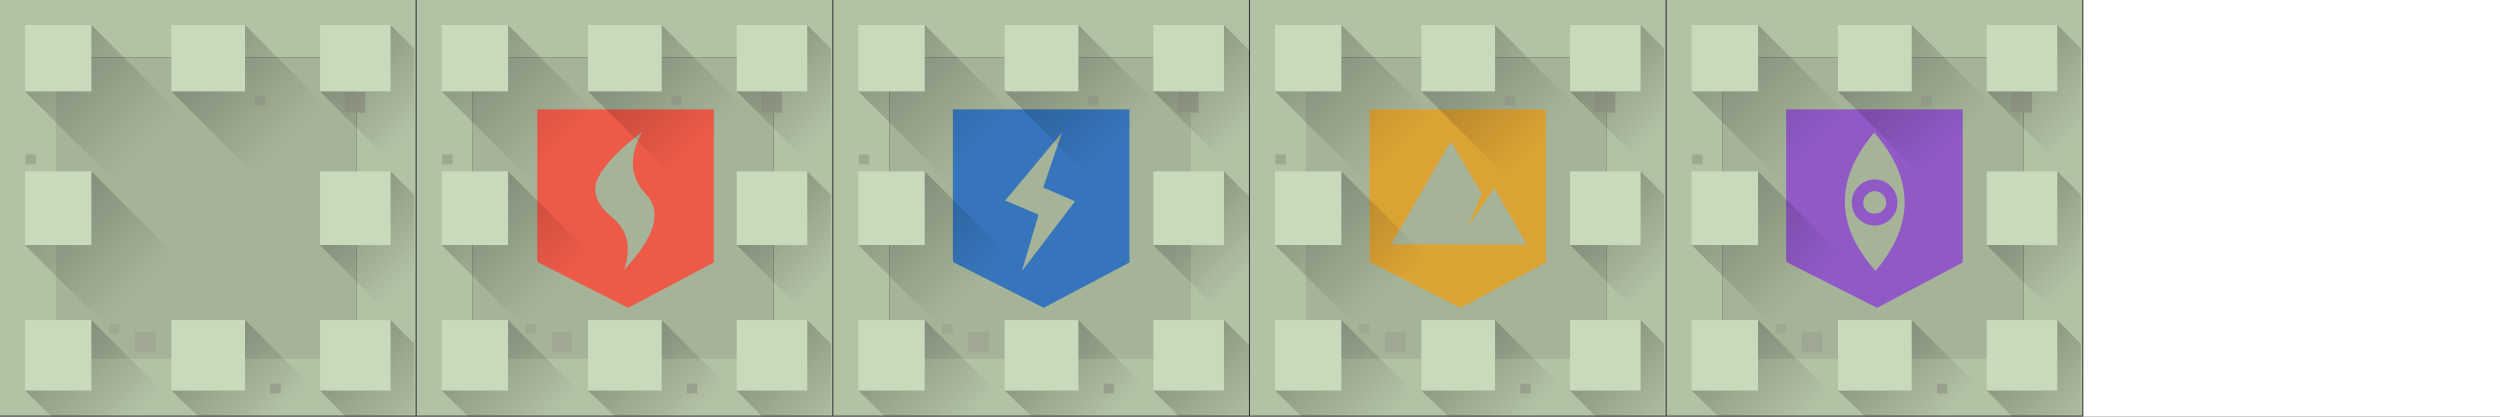
<svg xmlns="http://www.w3.org/2000/svg" version="1.1" xmlns:xlink="http://www.w3.org/1999/xlink" preserveAspectRatio="none" x="0px" y="0px" width="480px" height="80px" viewBox="0 0 480 80">
<rect x="0" y="0" width="480" height="80" fill="#333333" stroke="none"/>
<defs>
<linearGradient id="Gradient_1" gradientUnits="userSpaceOnUse" x1="68.463" y1="68.562" x2="81.537" y2="81.637" spreadMethod="pad">
<stop  offset="0%" stop-color="#000000" stop-opacity="0.2"/>

<stop  offset="100%" stop-color="#000000" stop-opacity="0"/>
</linearGradient>

<linearGradient id="Gradient_2" gradientUnits="userSpaceOnUse" x1="40.013" y1="68.263" x2="52.487" y2="80.737" spreadMethod="pad">
<stop  offset="0%" stop-color="#000000" stop-opacity="0.2"/>

<stop  offset="100%" stop-color="#000000" stop-opacity="0"/>
</linearGradient>

<linearGradient id="Gradient_3" gradientUnits="userSpaceOnUse" x1="11.413" y1="68.162" x2="24.688" y2="81.438" spreadMethod="pad">
<stop  offset="0%" stop-color="#000000" stop-opacity="0.2"/>

<stop  offset="100%" stop-color="#000000" stop-opacity="0"/>
</linearGradient>

<linearGradient id="Gradient_4" gradientUnits="userSpaceOnUse" x1="11.275" y1="39.775" x2="27.025" y2="55.525" spreadMethod="pad">
<stop  offset="0%" stop-color="#000000" stop-opacity="0.2"/>

<stop  offset="100%" stop-color="#000000" stop-opacity="0"/>
</linearGradient>

<linearGradient id="Gradient_5" gradientUnits="userSpaceOnUse" x1="11.075" y1="11.075" x2="28.225" y2="28.225" spreadMethod="pad">
<stop  offset="0%" stop-color="#000000" stop-opacity="0.2"/>

<stop  offset="100%" stop-color="#000000" stop-opacity="0"/>
</linearGradient>

<linearGradient id="Gradient_6" gradientUnits="userSpaceOnUse" x1="39.775" y1="11.275" x2="55.525" y2="27.025" spreadMethod="pad">
<stop  offset="0%" stop-color="#000000" stop-opacity="0.2"/>

<stop  offset="100%" stop-color="#000000" stop-opacity="0"/>
</linearGradient>

<linearGradient id="Gradient_7" gradientUnits="userSpaceOnUse" x1="68.513" y1="39.962" x2="80.288" y2="51.738" spreadMethod="pad">
<stop  offset="0%" stop-color="#000000" stop-opacity="0.2"/>

<stop  offset="100%" stop-color="#000000" stop-opacity="0"/>
</linearGradient>

<linearGradient id="Gradient_8" gradientUnits="userSpaceOnUse" x1="68.112" y1="11.262" x2="80.487" y2="23.637" spreadMethod="pad">
<stop  offset="0%" stop-color="#000000" stop-opacity="0.2"/>

<stop  offset="100%" stop-color="#000000" stop-opacity="0"/>
</linearGradient>

<linearGradient id="Gradient_9" gradientUnits="userSpaceOnUse" x1="148.463" y1="68.562" x2="161.537" y2="81.637" spreadMethod="pad">
<stop  offset="0%" stop-color="#000000" stop-opacity="0.2"/>

<stop  offset="100%" stop-color="#000000" stop-opacity="0"/>
</linearGradient>

<linearGradient id="Gradient_10" gradientUnits="userSpaceOnUse" x1="120.013" y1="68.263" x2="132.488" y2="80.737" spreadMethod="pad">
<stop  offset="0%" stop-color="#000000" stop-opacity="0.2"/>

<stop  offset="100%" stop-color="#000000" stop-opacity="0"/>
</linearGradient>

<linearGradient id="Gradient_11" gradientUnits="userSpaceOnUse" x1="91.412" y1="68.162" x2="104.688" y2="81.438" spreadMethod="pad">
<stop  offset="0%" stop-color="#000000" stop-opacity="0.2"/>

<stop  offset="100%" stop-color="#000000" stop-opacity="0"/>
</linearGradient>

<linearGradient id="Gradient_12" gradientUnits="userSpaceOnUse" x1="91.275" y1="39.775" x2="107.025" y2="55.525" spreadMethod="pad">
<stop  offset="0%" stop-color="#000000" stop-opacity="0.2"/>

<stop  offset="100%" stop-color="#000000" stop-opacity="0"/>
</linearGradient>

<linearGradient id="Gradient_13" gradientUnits="userSpaceOnUse" x1="91.075" y1="11.075" x2="108.225" y2="28.225" spreadMethod="pad">
<stop  offset="0%" stop-color="#000000" stop-opacity="0.2"/>

<stop  offset="100%" stop-color="#000000" stop-opacity="0"/>
</linearGradient>

<linearGradient id="Gradient_14" gradientUnits="userSpaceOnUse" x1="119.775" y1="11.275" x2="135.525" y2="27.025" spreadMethod="pad">
<stop  offset="0%" stop-color="#000000" stop-opacity="0.2"/>

<stop  offset="100%" stop-color="#000000" stop-opacity="0"/>
</linearGradient>

<linearGradient id="Gradient_15" gradientUnits="userSpaceOnUse" x1="148.513" y1="39.962" x2="160.287" y2="51.738" spreadMethod="pad">
<stop  offset="0%" stop-color="#000000" stop-opacity="0.2"/>

<stop  offset="100%" stop-color="#000000" stop-opacity="0"/>
</linearGradient>

<linearGradient id="Gradient_16" gradientUnits="userSpaceOnUse" x1="148.113" y1="11.262" x2="160.488" y2="23.637" spreadMethod="pad">
<stop  offset="0%" stop-color="#000000" stop-opacity="0.2"/>

<stop  offset="100%" stop-color="#000000" stop-opacity="0"/>
</linearGradient>

<linearGradient id="Gradient_17" gradientUnits="userSpaceOnUse" x1="228.463" y1="68.562" x2="241.537" y2="81.637" spreadMethod="pad">
<stop  offset="0%" stop-color="#000000" stop-opacity="0.2"/>

<stop  offset="100%" stop-color="#000000" stop-opacity="0"/>
</linearGradient>

<linearGradient id="Gradient_18" gradientUnits="userSpaceOnUse" x1="200.012" y1="68.263" x2="212.488" y2="80.737" spreadMethod="pad">
<stop  offset="0%" stop-color="#000000" stop-opacity="0.2"/>

<stop  offset="100%" stop-color="#000000" stop-opacity="0"/>
</linearGradient>

<linearGradient id="Gradient_19" gradientUnits="userSpaceOnUse" x1="171.413" y1="68.162" x2="184.688" y2="81.438" spreadMethod="pad">
<stop  offset="0%" stop-color="#000000" stop-opacity="0.2"/>

<stop  offset="100%" stop-color="#000000" stop-opacity="0"/>
</linearGradient>

<linearGradient id="Gradient_20" gradientUnits="userSpaceOnUse" x1="171.275" y1="39.775" x2="187.025" y2="55.525" spreadMethod="pad">
<stop  offset="0%" stop-color="#000000" stop-opacity="0.2"/>

<stop  offset="100%" stop-color="#000000" stop-opacity="0"/>
</linearGradient>

<linearGradient id="Gradient_21" gradientUnits="userSpaceOnUse" x1="171.075" y1="11.075" x2="188.225" y2="28.225" spreadMethod="pad">
<stop  offset="0%" stop-color="#000000" stop-opacity="0.2"/>

<stop  offset="100%" stop-color="#000000" stop-opacity="0"/>
</linearGradient>

<linearGradient id="Gradient_22" gradientUnits="userSpaceOnUse" x1="228.513" y1="39.962" x2="240.287" y2="51.738" spreadMethod="pad">
<stop  offset="0%" stop-color="#000000" stop-opacity="0.2"/>

<stop  offset="100%" stop-color="#000000" stop-opacity="0"/>
</linearGradient>

<linearGradient id="Gradient_23" gradientUnits="userSpaceOnUse" x1="199.775" y1="11.275" x2="215.525" y2="27.025" spreadMethod="pad">
<stop  offset="0%" stop-color="#000000" stop-opacity="0.2"/>

<stop  offset="100%" stop-color="#000000" stop-opacity="0"/>
</linearGradient>

<linearGradient id="Gradient_24" gradientUnits="userSpaceOnUse" x1="228.113" y1="11.262" x2="240.488" y2="23.637" spreadMethod="pad">
<stop  offset="0%" stop-color="#000000" stop-opacity="0.2"/>

<stop  offset="100%" stop-color="#000000" stop-opacity="0"/>
</linearGradient>

<linearGradient id="Gradient_25" gradientUnits="userSpaceOnUse" x1="308.462" y1="68.562" x2="321.538" y2="81.637" spreadMethod="pad">
<stop  offset="0%" stop-color="#000000" stop-opacity="0.2"/>

<stop  offset="100%" stop-color="#000000" stop-opacity="0"/>
</linearGradient>

<linearGradient id="Gradient_26" gradientUnits="userSpaceOnUse" x1="280.012" y1="68.263" x2="292.488" y2="80.737" spreadMethod="pad">
<stop  offset="0%" stop-color="#000000" stop-opacity="0.2"/>

<stop  offset="100%" stop-color="#000000" stop-opacity="0"/>
</linearGradient>

<linearGradient id="Gradient_27" gradientUnits="userSpaceOnUse" x1="251.413" y1="68.162" x2="264.688" y2="81.438" spreadMethod="pad">
<stop  offset="0%" stop-color="#000000" stop-opacity="0.2"/>

<stop  offset="100%" stop-color="#000000" stop-opacity="0"/>
</linearGradient>

<linearGradient id="Gradient_28" gradientUnits="userSpaceOnUse" x1="251.275" y1="39.775" x2="267.025" y2="55.525" spreadMethod="pad">
<stop  offset="0%" stop-color="#000000" stop-opacity="0.2"/>

<stop  offset="100%" stop-color="#000000" stop-opacity="0"/>
</linearGradient>

<linearGradient id="Gradient_29" gradientUnits="userSpaceOnUse" x1="251.075" y1="11.075" x2="268.225" y2="28.225" spreadMethod="pad">
<stop  offset="0%" stop-color="#000000" stop-opacity="0.2"/>

<stop  offset="100%" stop-color="#000000" stop-opacity="0"/>
</linearGradient>

<linearGradient id="Gradient_30" gradientUnits="userSpaceOnUse" x1="308.512" y1="39.962" x2="320.287" y2="51.738" spreadMethod="pad">
<stop  offset="0%" stop-color="#000000" stop-opacity="0.2"/>

<stop  offset="100%" stop-color="#000000" stop-opacity="0"/>
</linearGradient>

<linearGradient id="Gradient_31" gradientUnits="userSpaceOnUse" x1="279.775" y1="11.275" x2="295.525" y2="27.025" spreadMethod="pad">
<stop  offset="0%" stop-color="#000000" stop-opacity="0.2"/>

<stop  offset="100%" stop-color="#000000" stop-opacity="0"/>
</linearGradient>

<linearGradient id="Gradient_32" gradientUnits="userSpaceOnUse" x1="308.113" y1="11.262" x2="320.488" y2="23.637" spreadMethod="pad">
<stop  offset="0%" stop-color="#000000" stop-opacity="0.2"/>

<stop  offset="100%" stop-color="#000000" stop-opacity="0"/>
</linearGradient>

<linearGradient id="Gradient_33" gradientUnits="userSpaceOnUse" x1="388.462" y1="68.562" x2="401.538" y2="81.637" spreadMethod="pad">
<stop  offset="0%" stop-color="#000000" stop-opacity="0.2"/>

<stop  offset="100%" stop-color="#000000" stop-opacity="0"/>
</linearGradient>

<linearGradient id="Gradient_34" gradientUnits="userSpaceOnUse" x1="360.012" y1="68.263" x2="372.488" y2="80.737" spreadMethod="pad">
<stop  offset="0%" stop-color="#000000" stop-opacity="0.2"/>

<stop  offset="100%" stop-color="#000000" stop-opacity="0"/>
</linearGradient>

<linearGradient id="Gradient_35" gradientUnits="userSpaceOnUse" x1="331.413" y1="68.162" x2="344.688" y2="81.438" spreadMethod="pad">
<stop  offset="0%" stop-color="#000000" stop-opacity="0.2"/>

<stop  offset="100%" stop-color="#000000" stop-opacity="0"/>
</linearGradient>

<linearGradient id="Gradient_36" gradientUnits="userSpaceOnUse" x1="331.275" y1="39.775" x2="347.025" y2="55.525" spreadMethod="pad">
<stop  offset="0%" stop-color="#000000" stop-opacity="0.2"/>

<stop  offset="100%" stop-color="#000000" stop-opacity="0"/>
</linearGradient>

<linearGradient id="Gradient_37" gradientUnits="userSpaceOnUse" x1="331.075" y1="11.075" x2="348.225" y2="28.225" spreadMethod="pad">
<stop  offset="0%" stop-color="#000000" stop-opacity="0.2"/>

<stop  offset="100%" stop-color="#000000" stop-opacity="0"/>
</linearGradient>

<linearGradient id="Gradient_38" gradientUnits="userSpaceOnUse" x1="388.512" y1="39.962" x2="400.287" y2="51.738" spreadMethod="pad">
<stop  offset="0%" stop-color="#000000" stop-opacity="0.2"/>

<stop  offset="100%" stop-color="#000000" stop-opacity="0"/>
</linearGradient>

<linearGradient id="Gradient_39" gradientUnits="userSpaceOnUse" x1="359.775" y1="11.275" x2="375.525" y2="27.025" spreadMethod="pad">
<stop  offset="0%" stop-color="#000000" stop-opacity="0.2"/>

<stop  offset="100%" stop-color="#000000" stop-opacity="0"/>
</linearGradient>

<linearGradient id="Gradient_40" gradientUnits="userSpaceOnUse" x1="388.113" y1="11.262" x2="400.488" y2="23.637" spreadMethod="pad">
<stop  offset="0%" stop-color="#000000" stop-opacity="0.2"/>

<stop  offset="100%" stop-color="#000000" stop-opacity="0"/>
</linearGradient>

<g id="Layer0_0_FILL">
<path fill="#B2C2A5" stroke="none" d="
M 0 0
L 0 79.8 79.8 79.8 79.8 0 0 0
M 10.75 11
L 68.5 11 68.5 68.75 10.75 68.75 10.75 11
M 159.8 79.8
L 159.8 0 80 0 80 79.8 159.8 79.8
M 90.75 11
L 148.5 11 148.5 68.75 90.75 68.75 90.75 11
M 239.8 79.8
L 239.8 0 160 0 160 79.8 239.8 79.8
M 170.75 11
L 228.5 11 228.5 68.75 170.75 68.75 170.75 11
M 319.8 79.8
L 319.8 0 240 0 240 79.8 319.8 79.8
M 250.75 11
L 308.5 11 308.5 68.75 250.75 68.75 250.75 11
M 399.8 79.8
L 399.8 0 320 0 320 79.8 399.8 79.8
M 330.75 11
L 388.5 11 388.5 68.75 330.75 68.75 330.75 11 Z"/>

<path fill="#A5B499" stroke="none" d="
M 68.5 11
L 10.75 11 10.75 68.75 68.5 68.75 68.5 11
M 148.5 11
L 90.75 11 90.75 68.75 148.5 68.75 148.5 11
M 228.5 11
L 170.75 11 170.75 68.75 228.5 68.75 228.5 11
M 308.5 11
L 250.75 11 250.75 68.75 308.5 68.75 308.5 11
M 388.5 11
L 330.75 11 330.75 68.75 388.5 68.75 388.5 11 Z"/>
</g>

<g id="Layer0_1_FILL">
<path fill="#9FA892" stroke="none" d="
M 53.9 73.65
L 51.9 73.65 51.9 75.55 53.9 75.55 53.9 73.65
M 22.9 62.15
L 20.9 62.15 20.9 64.05 22.9 64.05 22.9 62.15
M 29.9 63.65
L 25.9 63.65 25.9 67.55 29.9 67.65 29.9 63.65
M 6.9 29.65
L 4.9 29.65 4.9 31.55 6.9 31.55 6.9 29.65
M 50.9 18.4
L 48.9 18.4 48.9 20.3 50.9 20.3 50.9 18.4
M 70.15 17.65
L 66.15 17.65 66.15 21.55 70.15 21.65 70.15 17.65 Z"/>
</g>

<g id="Layer0_2_FILL">
<path fill="#9FA892" stroke="none" d="
M 133.9 73.65
L 131.9 73.65 131.9 75.55 133.9 75.55 133.9 73.65
M 102.9 62.15
L 100.9 62.15 100.9 64.05 102.9 64.05 102.9 62.15
M 109.9 63.65
L 105.9 63.65 105.9 67.55 109.9 67.65 109.9 63.65
M 86.9 29.65
L 84.9 29.65 84.9 31.55 86.9 31.55 86.9 29.65
M 130.9 18.4
L 128.9 18.4 128.9 20.3 130.9 20.3 130.9 18.4
M 150.15 17.65
L 146.15 17.65 146.15 21.55 150.15 21.65 150.15 17.65 Z"/>
</g>

<g id="Layer0_3_FILL">
<path fill="#9FA892" stroke="none" d="
M 213.9 73.65
L 211.9 73.65 211.9 75.55 213.9 75.55 213.9 73.65
M 182.9 62.15
L 180.9 62.15 180.9 64.05 182.9 64.05 182.9 62.15
M 189.9 63.65
L 185.9 63.65 185.9 67.55 189.9 67.65 189.9 63.65
M 166.9 29.65
L 164.9 29.65 164.9 31.55 166.9 31.55 166.9 29.65
M 210.9 18.4
L 208.9 18.4 208.9 20.3 210.9 20.3 210.9 18.4
M 230.15 17.65
L 226.15 17.65 226.15 21.55 230.15 21.65 230.15 17.65 Z"/>
</g>

<g id="Layer0_4_FILL">
<path fill="#9FA892" stroke="none" d="
M 293.9 73.65
L 291.9 73.65 291.9 75.55 293.9 75.55 293.9 73.65
M 262.9 62.15
L 260.9 62.15 260.9 64.05 262.9 64.05 262.9 62.15
M 269.9 63.65
L 265.9 63.65 265.9 67.55 269.9 67.65 269.9 63.65
M 246.9 29.65
L 244.9 29.65 244.9 31.55 246.9 31.55 246.9 29.65
M 290.9 18.4
L 288.9 18.4 288.9 20.3 290.9 20.3 290.9 18.4
M 310.15 17.65
L 306.15 17.65 306.15 21.55 310.15 21.65 310.15 17.65 Z"/>
</g>

<g id="Layer0_5_FILL">
<path fill="#EE5A48" stroke="none" d="
M 103.15 50.05
L 103.35 50.4 120.6 59.1 137.05 50.4 137.05 21 103.15 21 103.15 50.05
M 123.35 25.3
Q 119.33 32.363 124.05 37.3 128.781 42.298 119.8 51.85 122.033 45.407 117.5 41.7 112.97 37.995 114.85 34.1 116.778 30.25 123.35 25.3 Z"/>
</g>

<g id="Layer0_6_FILL">
<path fill="#3675BB" stroke="none" d="
M 182.95 50.05
L 183.15 50.4 200.4 59.1 216.85 50.4 216.85 21 182.95 21 182.95 50.05
M 199.4 41.2
L 193 38.5 203.9 25.45 200.3 36 206.4 38.65 196.2 52.05 199.4 41.2 Z"/>
</g>

<g id="Layer0_7_FILL">
<path fill="#DBA234" stroke="none" d="
M 262.95 50.05
L 263.15 50.4 280.4 59.1 296.85 50.4 296.85 21 262.95 21 262.95 50.05
M 286.9 36.1
L 293.15 46.95 289.95 46.95
Q 286.45 46.95 282.95 46.95 282.3 46.95 281.8 46.95
L 267.1 46.9 278.55 27.15 284.5 37.15 281.9 43.45 286.9 36.1 Z"/>
</g>

<g id="Layer0_8_FILL">
<path fill="#FFFFFF" stroke="none" d="
M 480 80
L 480 0 400 0 400 80 480 80 Z"/>
</g>

<g id="Layer0_9_FILL">
<path fill="#C9D9BB" stroke="none" d="
M 75 61.45
L 61.45 61.45 61.45 75 75 75 75 61.45
M 32.9 61.45
L 32.9 75 47.05 75 47.05 61.45 32.9 61.45
M 4.8 61.45
L 4.8 75 17.55 75 17.55 61.45 4.8 61.45
M 4.8 47.05
L 17.55 47.05 17.55 32.9 4.8 32.9 4.8 47.05
M 17.55 17.55
L 17.55 4.8 4.8 4.8 4.8 17.55 17.55 17.55
M 47.05 17.55
L 47.05 4.8 32.9 4.8 32.9 17.55 47.05 17.55
M 75 32.9
L 61.45 32.9 61.45 47.05 75 47.05 75 32.9
M 75 17.55
L 75 4.8 61.45 4.8 61.45 17.55 75 17.55 Z"/>

<path fill="url(#Gradient_1)" stroke="none" d="
M 79.5 65.95
L 75 61.45 75 75 61.45 75 75 88.75 79.5 84.15 79.5 65.95 Z"/>

<path fill="url(#Gradient_2)" stroke="none" d="
M 59.65 74
L 47.05 61.45 47.05 75 32.9 75 46.05 87.55 59.65 74 Z"/>

<path fill="url(#Gradient_3)" stroke="none" d="
M 31.3 75.2
L 17.55 61.45 17.55 75 4.8 75 18.35 88.15 31.3 75.2 Z"/>

<path fill="url(#Gradient_4)" stroke="none" d="
M 17.55 47.05
L 4.8 47.05 20.15 62.4 33.6 48.95 17.55 32.9 17.55 47.05 Z"/>

<path fill="url(#Gradient_5)" stroke="none" d="
M 17.55 4.8
L 17.55 17.55 4.8 17.55 21.75 34.5 34.5 21.75 17.55 4.8 Z"/>

<path fill="url(#Gradient_6)" stroke="none" d="
M 47.05 4.8
L 47.05 17.55 32.9 17.55 48.95 33.6 62.4 20.15 47.05 4.8 Z"/>

<path fill="url(#Gradient_7)" stroke="none" d="
M 79.5 37.4
L 75 32.9 75 47.05 61.45 47.05 73.3 58.95 79.5 52.7 79.5 37.4 Z"/>

<path fill="url(#Gradient_8)" stroke="none" d="
M 79.5 9.3
L 75 4.8 75 17.55 61.45 17.55 74.1 30.2 79.5 24.8 79.5 9.3 Z"/>
</g>

<g id="Layer0_10_FILL">
<path fill="#C9D9BB" stroke="none" d="
M 141.45 75
L 155 75 155 61.45 141.45 61.45 141.45 75
M 112.9 61.45
L 112.9 75 127.05 75 127.05 61.45 112.9 61.45
M 84.8 61.45
L 84.8 75 97.55 75 97.55 61.45 84.8 61.45
M 84.8 32.9
L 84.8 47.05 97.55 47.05 97.55 32.9 84.8 32.9
M 97.55 17.55
L 97.55 4.8 84.8 4.8 84.8 17.55 97.55 17.55
M 127.05 17.55
L 127.05 4.8 112.9 4.8 112.9 17.55 127.05 17.55
M 141.45 32.9
L 141.45 47.05 155 47.05 155 32.9 141.45 32.9
M 155 17.55
L 155 4.8 141.45 4.8 141.45 17.55 155 17.55 Z"/>

<path fill="url(#Gradient_9)" stroke="none" d="
M 159.5 65.95
L 155 61.45 155 75 141.45 75 155 88.75 159.5 84.15 159.5 65.95 Z"/>

<path fill="url(#Gradient_10)" stroke="none" d="
M 139.65 74
L 127.05 61.45 127.05 75 112.9 75 126.05 87.55 139.65 74 Z"/>

<path fill="url(#Gradient_11)" stroke="none" d="
M 111.3 75.2
L 97.55 61.45 97.55 75 84.8 75 98.35 88.15 111.3 75.2 Z"/>

<path fill="url(#Gradient_12)" stroke="none" d="
M 97.55 47.05
L 84.8 47.05 100.15 62.4 113.6 48.95 97.55 32.9 97.55 47.05 Z"/>

<path fill="url(#Gradient_13)" stroke="none" d="
M 97.55 4.8
L 97.55 17.55 84.8 17.55 101.75 34.5 114.5 21.75 97.55 4.8 Z"/>

<path fill="url(#Gradient_14)" stroke="none" d="
M 127.05 4.8
L 127.05 17.55 112.9 17.55 128.95 33.6 142.4 20.15 127.05 4.8 Z"/>

<path fill="url(#Gradient_15)" stroke="none" d="
M 159.5 37.4
L 155 32.9 155 47.05 141.45 47.05 153.3 58.95 159.5 52.7 159.5 37.4 Z"/>

<path fill="url(#Gradient_16)" stroke="none" d="
M 159.5 9.3
L 155 4.8 155 17.55 141.45 17.55 154.1 30.2 159.5 24.8 159.5 9.3 Z"/>
</g>

<g id="Layer0_11_FILL">
<path fill="#C9D9BB" stroke="none" d="
M 221.45 75
L 235 75 235 61.45 221.45 61.45 221.45 75
M 192.9 61.45
L 192.9 75 207.05 75 207.05 61.45 192.9 61.45
M 164.8 61.45
L 164.8 75 177.55 75 177.55 61.45 164.8 61.45
M 164.8 47.05
L 177.55 47.05 177.55 32.9 164.8 32.9 164.8 47.05
M 177.55 17.55
L 177.55 4.8 164.8 4.8 164.8 17.55 177.55 17.55
M 221.45 32.9
L 221.45 47.05 235 47.05 235 32.9 221.45 32.9
M 207.05 17.55
L 207.05 4.8 192.9 4.8 192.9 17.55 207.05 17.55
M 235 17.55
L 235 4.8 221.45 4.8 221.45 17.55 235 17.55 Z"/>

<path fill="url(#Gradient_17)" stroke="none" d="
M 240 66.45
L 235 61.45 235 75 221.45 75 235 88.75 240 83.65 240 66.45 Z"/>

<path fill="url(#Gradient_18)" stroke="none" d="
M 219.65 74
L 207.05 61.45 207.05 75 192.9 75 206.05 87.55 219.65 74 Z"/>

<path fill="url(#Gradient_19)" stroke="none" d="
M 191.3 75.2
L 177.55 61.45 177.55 75 164.8 75 178.35 88.15 191.3 75.2 Z"/>

<path fill="url(#Gradient_20)" stroke="none" d="
M 177.55 47.05
L 164.8 47.05 180.15 62.4 193.6 48.95 177.55 32.9 177.55 47.05 Z"/>

<path fill="url(#Gradient_21)" stroke="none" d="
M 177.55 4.8
L 177.55 17.55 164.8 17.55 181.75 34.5 194.5 21.75 177.55 4.8 Z"/>

<path fill="url(#Gradient_22)" stroke="none" d="
M 240 37.9
L 235 32.9 235 47.05 221.45 47.05 233.3 58.95 240 52.2 240 37.9 Z"/>

<path fill="url(#Gradient_23)" stroke="none" d="
M 207.05 4.8
L 207.05 17.55 192.9 17.55 208.95 33.6 222.4 20.15 207.05 4.8 Z"/>

<path fill="url(#Gradient_24)" stroke="none" d="
M 240 24.3
L 240 9.8 235 4.8 235 17.55 221.45 17.55 234.1 30.2 240 24.3 Z"/>
</g>

<g id="Layer0_12_FILL">
<path fill="#C9D9BB" stroke="none" d="
M 301.45 75
L 315 75 315 61.45 301.45 61.45 301.45 75
M 272.9 61.45
L 272.9 75 287.05 75 287.05 61.45 272.9 61.45
M 244.8 61.45
L 244.8 75 257.55 75 257.55 61.45 244.8 61.45
M 244.8 47.05
L 257.55 47.05 257.55 32.9 244.8 32.9 244.8 47.05
M 257.55 17.55
L 257.55 4.8 244.8 4.8 244.8 17.55 257.55 17.55
M 301.45 32.9
L 301.45 47.05 315 47.05 315 32.9 301.45 32.9
M 287.05 17.55
L 287.05 4.8 272.9 4.8 272.9 17.55 287.05 17.55
M 315 17.55
L 315 4.8 301.45 4.8 301.45 17.55 315 17.55 Z"/>

<path fill="url(#Gradient_25)" stroke="none" d="
M 319.5 65.95
L 315 61.45 315 75 301.45 75 315 88.75 319.5 84.15 319.5 65.95 Z"/>

<path fill="url(#Gradient_26)" stroke="none" d="
M 299.65 74
L 287.05 61.45 287.05 75 272.9 75 286.05 87.55 299.65 74 Z"/>

<path fill="url(#Gradient_27)" stroke="none" d="
M 271.3 75.2
L 257.55 61.45 257.55 75 244.8 75 258.35 88.15 271.3 75.2 Z"/>

<path fill="url(#Gradient_28)" stroke="none" d="
M 257.55 47.05
L 244.8 47.05 260.15 62.4 273.6 48.95 257.55 32.9 257.55 47.05 Z"/>

<path fill="url(#Gradient_29)" stroke="none" d="
M 257.55 4.8
L 257.55 17.55 244.8 17.55 261.75 34.5 274.5 21.75 257.55 4.8 Z"/>

<path fill="url(#Gradient_30)" stroke="none" d="
M 319.5 37.4
L 315 32.9 315 47.05 301.45 47.05 313.3 58.95 319.5 52.7 319.5 37.4 Z"/>

<path fill="url(#Gradient_31)" stroke="none" d="
M 287.05 4.8
L 287.05 17.55 272.9 17.55 288.95 33.6 302.4 20.15 287.05 4.8 Z"/>

<path fill="url(#Gradient_32)" stroke="none" d="
M 319.5 9.3
L 315 4.8 315 17.55 301.45 17.55 314.1 30.2 319.5 24.8 319.5 9.3 Z"/>
</g>

<g id="Layer0_13_FILL">
<path fill="#9059C6" stroke="none" d="
M 342.95 50.05
L 343.15 50.4 360.4 59.1 376.85 50.4 376.85 21 342.95 21 342.95 50.05
M 360.1 52
Q 348.45 38.95 359.85 25.45 371.4 38.7 360.1 52
M 363.05 35.8
Q 361.75 34.45 359.95 34.45 359.9 34.45 359.85 34.45 358.1 34.5 356.8 35.8 355.55 37.1 355.55 38.9 355.55 40.75 356.8 42 358.1 43.25 359.85 43.3 359.9 43.3 359.95 43.3 361.75 43.3 363.05 42 364.3 40.75 364.3 38.9 364.3 37.1 363.05 35.8
M 359.85 36.7
Q 359.9 36.7 359.95 36.7 360.8 36.7 361.5 37.4 362.15 37.95 362.15 38.9 362.15 39.75 361.5 40.45 360.8 41 359.95 41 359.9 41 359.85 41 359 41 358.4 40.45 357.75 39.75 357.75 38.9 357.75 37.95 358.4 37.4 359 36.7 359.85 36.7 Z"/>
</g>

<g id="Layer0_14_FILL">
<path fill="#9FA892" stroke="none" d="
M 373.9 73.65
L 371.9 73.65 371.9 75.55 373.9 75.55 373.9 73.65
M 342.9 62.15
L 340.9 62.15 340.9 64.05 342.9 64.05 342.9 62.15
M 349.9 63.65
L 345.9 63.65 345.9 67.55 349.9 67.65 349.9 63.65
M 326.9 29.65
L 324.9 29.65 324.9 31.55 326.9 31.55 326.9 29.65
M 370.9 18.4
L 368.9 18.4 368.9 20.3 370.9 20.3 370.9 18.4
M 390.15 17.65
L 386.15 17.65 386.15 21.55 390.15 21.65 390.15 17.65 Z"/>
</g>

<g id="Layer0_15_FILL">
<path fill="#C9D9BB" stroke="none" d="
M 395 61.45
L 381.45 61.45 381.45 75 395 75 395 61.45
M 352.9 61.45
L 352.9 75 367.05 75 367.05 61.45 352.9 61.45
M 324.8 61.45
L 324.8 75 337.55 75 337.55 61.45 324.8 61.45
M 324.8 32.9
L 324.8 47.05 337.55 47.05 337.55 32.9 324.8 32.9
M 337.55 17.55
L 337.55 4.8 324.8 4.8 324.8 17.55 337.55 17.55
M 381.45 32.9
L 381.45 47.05 395 47.05 395 32.9 381.45 32.9
M 367.05 17.55
L 367.05 4.8 352.9 4.8 352.9 17.55 367.05 17.55
M 395 17.55
L 395 4.8 381.45 4.8 381.45 17.55 395 17.55 Z"/>

<path fill="url(#Gradient_33)" stroke="none" d="
M 399.5 65.95
L 395 61.45 395 75 381.45 75 395 88.75 399.5 84.2 399.5 65.95 Z"/>

<path fill="url(#Gradient_34)" stroke="none" d="
M 379.65 74
L 367.05 61.45 367.05 75 352.9 75 366.05 87.55 379.65 74 Z"/>

<path fill="url(#Gradient_35)" stroke="none" d="
M 351.3 75.2
L 337.55 61.45 337.55 75 324.8 75 338.35 88.15 351.3 75.2 Z"/>

<path fill="url(#Gradient_36)" stroke="none" d="
M 337.55 47.05
L 324.8 47.05 340.15 62.4 353.6 48.95 337.55 32.9 337.55 47.05 Z"/>

<path fill="url(#Gradient_37)" stroke="none" d="
M 337.55 4.8
L 337.55 17.55 324.8 17.55 341.75 34.5 354.5 21.75 337.55 4.8 Z"/>

<path fill="url(#Gradient_38)" stroke="none" d="
M 395 32.9
L 395 47.05 381.45 47.05 393.3 58.95 399.5 52.75 399.5 37.4 395 32.9 Z"/>

<path fill="url(#Gradient_39)" stroke="none" d="
M 367.05 4.8
L 367.05 17.55 352.9 17.55 368.95 33.6 382.4 20.15 367.05 4.8 Z"/>

<path fill="url(#Gradient_40)" stroke="none" d="
M 399.5 9.3
L 395 4.8 395 17.55 381.45 17.55 394.1 30.2 399.5 24.8 399.5 9.3 Z"/>
</g>
</defs>

<g transform="matrix( 1, 0, 0, 1, 0,0) ">
<use xlink:href="#Layer0_0_FILL"/>
</g>

<g transform="matrix( 1, 0, 0, 1, 0,0) ">
<use xlink:href="#Layer0_1_FILL"/>
</g>

<g transform="matrix( 1, 0, 0, 1, 0,0) ">
<use xlink:href="#Layer0_2_FILL"/>
</g>

<g transform="matrix( 1, 0, 0, 1, 0,0) ">
<use xlink:href="#Layer0_3_FILL"/>
</g>

<g transform="matrix( 1, 0, 0, 1, 0,0) ">
<use xlink:href="#Layer0_4_FILL"/>
</g>

<g transform="matrix( 1, 0, 0, 1, 0,0) ">
<use xlink:href="#Layer0_5_FILL"/>
</g>

<g transform="matrix( 1, 0, 0, 1, 0,0) ">
<use xlink:href="#Layer0_6_FILL"/>
</g>

<g transform="matrix( 1, 0, 0, 1, 0,0) ">
<use xlink:href="#Layer0_7_FILL"/>
</g>

<g transform="matrix( 1, 0, 0, 1, 0,0) ">
<use xlink:href="#Layer0_8_FILL"/>
</g>

<g transform="matrix( 1, 0, 0, 1, 0,0) ">
<use xlink:href="#Layer0_9_FILL"/>
</g>

<g transform="matrix( 1, 0, 0, 1, 0,0) ">
<use xlink:href="#Layer0_10_FILL"/>
</g>

<g transform="matrix( 1, 0, 0, 1, 0,0) ">
<use xlink:href="#Layer0_11_FILL"/>
</g>

<g transform="matrix( 1, 0, 0, 1, 0,0) ">
<use xlink:href="#Layer0_12_FILL"/>
</g>

<g transform="matrix( 1, 0, 0, 1, 0,0) ">
<use xlink:href="#Layer0_13_FILL"/>
</g>

<g transform="matrix( 1, 0, 0, 1, 0,0) ">
<use xlink:href="#Layer0_14_FILL"/>
</g>

<g transform="matrix( 1, 0, 0, 1, 0,0) ">
<use xlink:href="#Layer0_15_FILL"/>
</g>
</svg>
